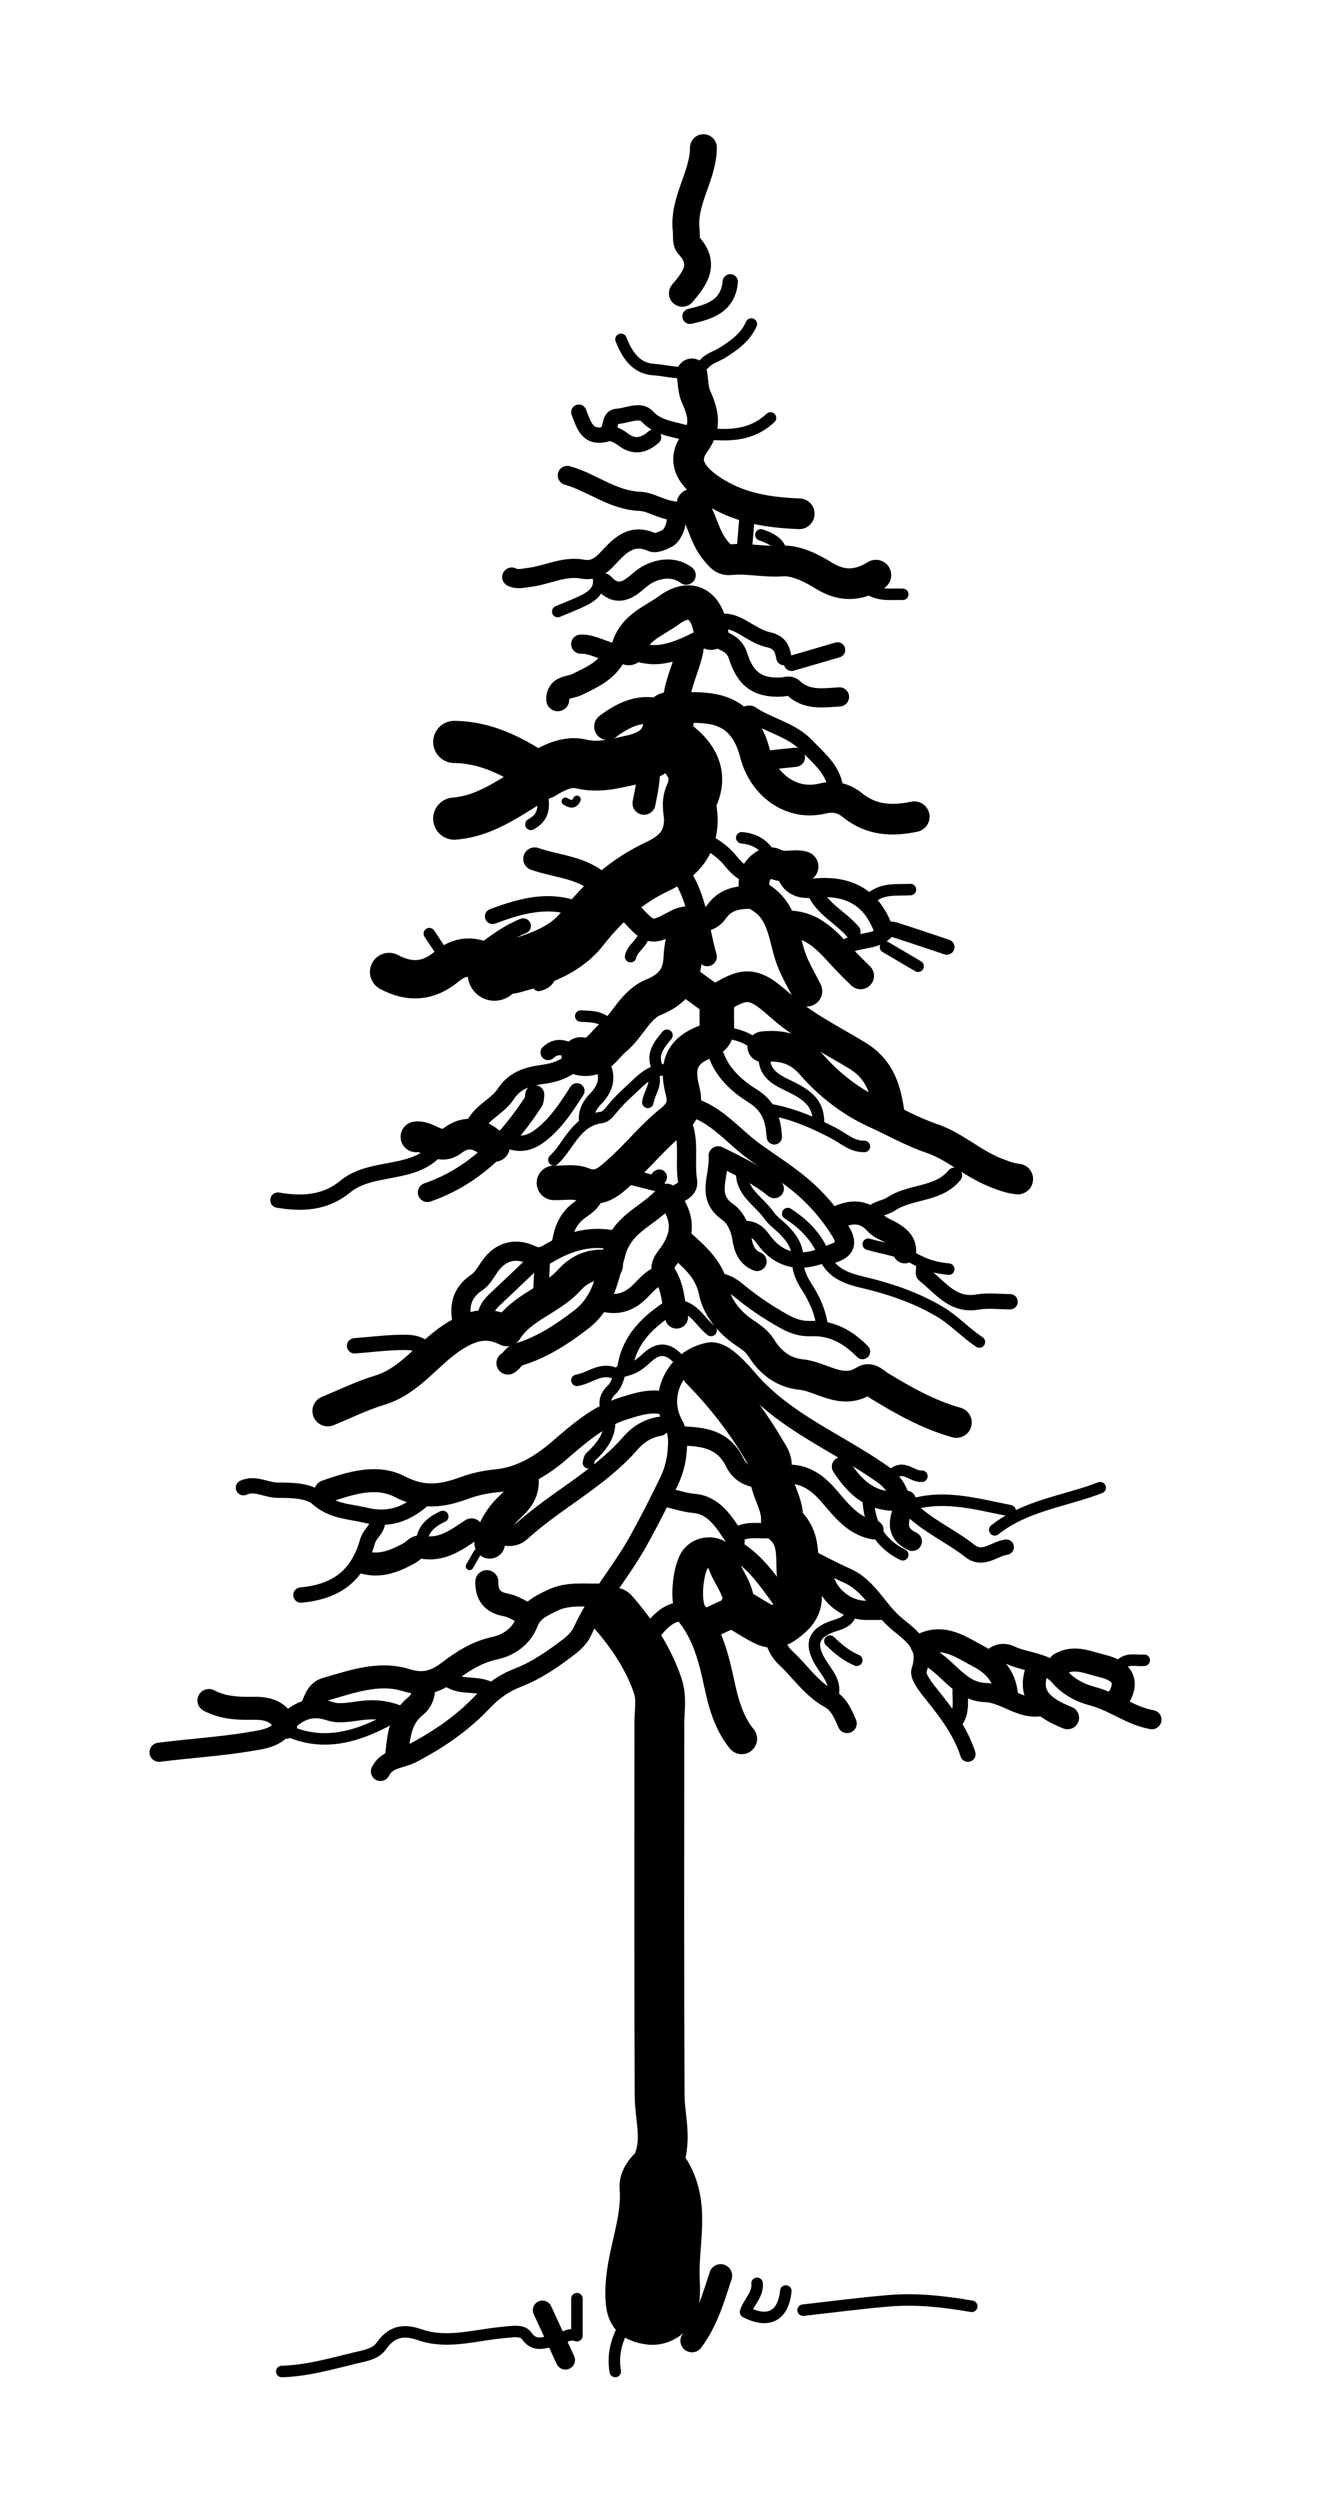 <svg version="1.1" id="Layer_1" xmlns="http://www.w3.org/2000/svg" xmlns:xlink="http://www.w3.org/1999/xlink" x="0px" y="0px"
	 width="100%" viewBox="0 0 348 652" enable-background="new 0 0 348 652" xml:space="preserve">
<path fill="none" opacity="1" stroke="#000000" stroke-linecap="round" stroke-linejoin="round" stroke-width="13"
	d="
M160,420.5 
	C164.937,426.166 169.033,432.32 171.533,439.488 
	C172.699,442.83 172.002,446.158 172.002,449.5 
	C171.999,481.833 171.92,514.167 172.078,546.5 
	C172.105,552.002 173.925,557.496 172.02,563.007 
	C171.866,563.454 171.786,564.178 172.031,564.474 
	C179.238,573.176 175.88,583.331 175.996,593 
	C176.024,595.333 176.261,597.703 175.937,599.991 
	C175.482,603.213 172.406,605.411 169.5,605 
	C165.263,604.401 164.497,602.865 164.416,598.502 
	C164.24,588.961 168.922,580.122 168.118,570.49 
	C167.969,568.699 169.412,566.814 171,565.5 
"/>
<path fill="none" opacity="1" stroke="#000000" stroke-linecap="round" stroke-linejoin="round" stroke-width="3"
	d="
M150.5,599.5 
	C150.5,602.503 150.5,605.505 150.5,609.167 
	C147.834,608.251 146.626,610.415 144.505,610.572 
	C141.937,610.761 139.573,612.336 137.325,609.122 
	C136.221,607.544 133.338,608.143 130.987,608.354 
	C123.858,608.993 116.644,611.393 109.528,608.918 
	C105.153,607.397 102.142,608.053 99.402,611.931 
	C97.922,614.025 95.015,614.399 92.503,615.011 
	C86.234,616.54 80.015,618.318 73.5,618.5 
"/>
<path fill="none" opacity="1" stroke="#000000" stroke-linecap="round" stroke-linejoin="round" stroke-width="5"
	d="
M99.25,462 
	C100.94,458.558 104.625,458.805 107.421,457.347 
	C114.196,453.816 120.626,449.449 125.869,443.877 
	C128.586,440.988 131.558,438.913 135.028,437.573 
	C140.024,435.644 144.295,432.642 148.466,429.456 
	C149.846,428.402 151.233,427.015 151.934,425.47 
	C155.774,417.001 161.986,410.025 166.47,401.983 
	C169.299,396.907 171.927,391.712 174.459,386.48 
	C175.658,384.003 176.417,381.393 176.64,378.511 
	C176.837,375.955 177.057,373.997 175.659,371.414 
	C171.487,363.704 176.353,354.247 185.02,352.606 
	C186.377,352.349 188.257,353.165 189.443,354.075 
	C191.483,355.639 193.308,357.547 194.977,359.52 
	C204.541,370.823 218.354,376.141 230.088,384.375 
	C232.875,386.33 234.27,388.497 235,391.5 
"/>
<path fill="none" opacity="1" stroke="#000000" stroke-linecap="round" stroke-linejoin="round" stroke-width="3"
	d="
M253.5,601.5 
	C246.385,600.264 239.214,599.452 232.004,600.047 
	C224.486,600.668 217,601.667 209.5,602.5 
"/>
<path fill="none" opacity="1" stroke="#000000" stroke-linecap="round" stroke-linejoin="round" stroke-width="4"
	d="
M114.5,299 
	C111.174,303.604 105.961,304.466 100.983,305.408 
	C97.024,306.158 93.187,306.902 90.008,309.51 
	C84.777,313.802 78.778,314.055 72.5,313 
"/>
<path fill="none" opacity="1" stroke="#000000" stroke-linecap="round" stroke-linejoin="round" stroke-width="5"
	d="
M172,372 
	C168.942,372.57 166.581,373.964 164.425,376.434 
	C156.302,385.739 145.033,391.25 135.974,399.472 
	C133.815,401.432 131.333,400.793 129,399.5 
"/>
<path fill="none" opacity="1" stroke="#000000" stroke-linecap="round" stroke-linejoin="round" stroke-width="4"
	d="
M110.5,391 
	C106.168,394.837 101.594,396.651 95.453,395.198 
	C91,394.145 86.709,394.219 82.781,390.748 
	C80.484,388.719 76,388.655 72.5,388.655 
	C69.45,388.654 66.587,386.602 63.5,388 
"/>
<path fill="none" opacity="1" stroke="#000000" stroke-linecap="round" stroke-linejoin="round" stroke-width="5"
	d="
M179.5,288.5 
	C186.835,290.31 191.242,296.391 196.998,300.503 
	C201.175,303.488 205.555,306.241 209.437,309.574 
	C213.206,312.81 216.432,316.584 219.135,320.916 
	C221.38,324.516 220.363,325.899 217,327 
"/>
<path fill="none" opacity="1" stroke="#000000" stroke-linecap="round" stroke-linejoin="round" stroke-width="3"
	d="
M205.5,316.5 
	C209.733,319.246 213.164,322.656 215.017,327.493 
	C216.753,332.024 220.917,333.465 225.018,334.424 
	C232.187,336.103 239.164,338.499 245.369,342.218 
	C248.901,344.335 251.918,347.644 255.5,350 
"/>
<path fill="none" opacity="1" stroke="#000000" stroke-linecap="round" stroke-linejoin="round" stroke-width="8"
	d="
M199,273 
	C203.901,272.461 208.134,273.572 211.526,277.477 
	C216.183,282.84 221.947,287.327 228.157,290.155 
	C233.086,292.399 237.899,295.148 243.034,296.899 
	C249.018,298.94 253.597,303.365 259.417,305.706 
	C261.455,306.525 263.35,307.283 265.5,307.5 
"/>
<path fill="none" opacity="1" stroke="#000000" stroke-linecap="round" stroke-linejoin="round" stroke-width="5"
	d="
M73.5,451 
	C71.323,453.306 68.579,453.644 65.528,454.162 
	C57.55,455.517 49.497,455.973 41.5,457 
"/>
<path fill="none" opacity="1" stroke="#000000" stroke-linecap="round" stroke-linejoin="round" stroke-width="14"
	d="
M176,194.5 
	C180.387,197.834 182.9,201.959 180.415,207.462 
	C179.38,209.754 180.28,211.907 180.229,214.006 
	C180.076,220.338 176.569,223.61 171.496,225.991 
	C163.502,229.741 157.287,235.293 151.78,242.328 
	C147.471,247.832 140.451,250.284 133.534,252.128 
	C132.068,252.519 129.636,251.39 129,254 
"/>
<path fill="none" opacity="1" stroke="#000000" stroke-linecap="round" stroke-linejoin="round" stroke-width="6"
	d="
M156,416 
	C151.945,416.061 147.871,415.518 143.974,417.447 
	C141.286,418.778 138.663,419.88 137.468,422.988 
	C135.984,426.849 132.696,429.071 128.973,429.877 
	C124.332,430.883 120.619,433.301 117.027,436.035 
	C113.616,438.63 110.485,439.608 105.941,438.19 
	C98.889,435.99 91.861,438.541 85.005,440.518 
	C82.834,441.145 82.28,443.199 81.5,445 
"/>
<path fill="none" opacity="1" stroke="#000000" stroke-linecap="round" stroke-linejoin="round" stroke-width="4"
	d="
M218,207 
	C218.125,201.259 213.906,198.116 210.494,194.505 
	C206.493,190.271 200.591,189.262 195.928,186.106 
	C195.283,185.669 193.667,186.667 192.5,187 
"/>
<path fill="none" opacity="1" stroke="#000000" stroke-linecap="round" stroke-linejoin="round" stroke-width="8"
	d="
M183.5,424 
	C185.667,423 187.815,421.957 190.005,421.01 
	C192.954,419.735 193.184,417.852 192.096,414.964 
	C191.06,412.213 189.239,409.917 188.358,407.044 
	C187.545,404.394 183.299,404.289 181.5,406.5 
	C179.396,409.085 178.514,418.28 180.555,420.958 
	C184.765,426.484 186.277,432.811 187.709,439.455 
	C188.754,444.303 190.152,449.411 193.5,453.5 
"/>
<path fill="none" opacity="1" stroke="#000000" stroke-linecap="round" stroke-linejoin="round" stroke-width="11"
	d="
M183,357 
	C189.379,363.492 194.928,370.619 199.512,378.493 
	C200.248,379.756 201.208,380.894 201.003,382.5 
	C200.361,387.516 204.262,391.56 204.024,396.501 
	C204.008,396.826 204.251,397.262 204.512,397.486 
	C209.469,401.732 207.307,407.799 208.482,413.004 
	C209.664,418.238 208.455,420.262 204.578,423.106 
	C202.001,424.996 200.15,424.2 198.005,422.991 
	C196.313,422.037 194.667,421 193,420 
"/>
<path fill="none" opacity="1" stroke="#000000" stroke-linecap="round" stroke-linejoin="round" stroke-width="5"
	d="
M149.5,277 
	C147.322,278.805 144.938,279.735 142.019,280.135 
	C138.193,280.66 134.42,281.467 131.862,285.411 
	C129.589,288.917 124.672,290.347 123.5,295 
"/>
<path fill="none" opacity="1" stroke="#000000" stroke-linecap="round" stroke-linejoin="round" stroke-width="7"
	d="
M183.5,38.5 
	C183.474,45.975 178.12,52.336 179.002,60 
	C179.155,61.335 178.837,63.134 179.581,63.924 
	C184.247,68.88 181.239,72.662 178,76.5 
"/>
<path fill="none" opacity="1" stroke="#000000" stroke-linecap="round" stroke-linejoin="round" stroke-width="3"
	d="
M287,388 
	C277.788,391.554 267.565,392.58 259.5,399 
"/>
<path fill="none" opacity="1" stroke="#000000" stroke-linecap="round" stroke-linejoin="round" stroke-width="5"
	d="
M148,124 
	C154.457,125.806 159.783,130.481 166.99,130.758 
	C169.63,130.859 172.385,132.822 175.479,133.183 
	C177.401,133.408 176.371,139.27 173.977,140.454 
	C172.774,141.05 171.033,141.833 170.049,141.39 
	C164.336,138.817 161.205,142.874 158.108,146.103 
	C156.227,148.064 154.33,148.87 152.011,148.441 
	C147.055,147.525 142.7,150.041 138.01,150.59 
	C136.444,150.773 135,151.251 133.5,150.5 
"/>
<path fill="none" opacity="1" stroke="#000000" stroke-linecap="round" stroke-linejoin="round" stroke-width="4"
	d="
M186.5,334 
	C188.879,333.923 190.704,334.915 192.546,336.444 
	C196.246,339.516 200.227,342.212 204.457,344.577 
	C206.735,345.85 208.944,346.614 211.5,346.5 
	C216.998,346.254 221.291,348.721 225,352.5 
"/>
<path fill="none" opacity="1" stroke="#000000" stroke-linecap="round" stroke-linejoin="round" stroke-width="8"
	d="
M158.5,330 
	C154.444,329.527 151.287,330.804 148.43,333.936 
	C143.686,339.136 136.106,340.897 132.225,347.115 
	C126.867,344.404 122.566,345.818 117.92,348.879 
	C111.412,353.168 106.968,360.181 99.024,362.579 
	C94.393,363.977 90,366.167 85.5,368 
"/>
<path fill="none" opacity="1" stroke="#000000" stroke-linecap="round" stroke-linejoin="round" stroke-width="6"
	d="
M173.5,366 
	C169.798,365.086 166.573,366.116 162.921,367.245 
	C155.873,369.423 150.815,374.102 145.566,378.578 
	C140.801,382.641 135.456,385.647 129.473,386.207 
	C126.461,386.489 123.675,387.141 121.038,388.104 
	C115.337,390.184 110.36,390.9 104.364,387.759 
	C98.287,384.576 91.369,386.791 85,389 
"/>
<path fill="none" opacity="1" stroke="#000000" stroke-linecap="round" stroke-linejoin="round" stroke-width="5"
	d="
M178,374.5 
	C183.588,374.735 188.659,375.303 191.67,381.416 
	C193.532,385.195 197.564,386.316 202.013,385.045 
	C207.41,383.503 211.736,385.136 215.593,389.416 
	C219.083,393.29 222.182,398.006 228,399 
"/>
<path fill="none" opacity="1" stroke="#000000" stroke-linecap="round" stroke-linejoin="round" stroke-width="3"
	d="
M100.5,449 
	C92.864,452.91 85.025,455.201 76.5,452 
"/>
<path fill="none" opacity="1" stroke="#000000" stroke-linecap="round" stroke-linejoin="round" stroke-width="3"
	d="
M193.5,305.5 
	C193.24,310.912 198.02,313.272 200.585,316.94 
	C201.619,318.418 203.273,319.551 204.597,320.905 
	C206.904,323.262 208.233,325.535 208.146,329.004 
	C208.09,331.192 209.049,333.465 210.405,335.561 
	C212.434,338.699 214.043,342.166 214.5,346 
"/>
<path fill="none" opacity="1" stroke="#000000" stroke-linecap="round" stroke-linejoin="round" stroke-width="5"
	d="
M75,449 
	C78.184,446.042 81.433,444.729 86.069,446.296 
	C88.86,447.24 92.338,446.228 95.499,445.983 
	C98.642,445.739 101.629,446.229 104.5,447.5 
"/>
<path fill="none" opacity="1" stroke="#000000" stroke-linecap="round" stroke-linejoin="round" stroke-width="4"
	d="
M249,306.5 
	C244.734,311.714 237.592,310.594 232.494,313.991 
	C230.754,315.15 228.339,315.093 227,317 
"/>
<path fill="none" opacity="1" stroke="#000000" stroke-linecap="round" stroke-linejoin="round" stroke-width="8"
	d="
M177,184.5 
	C180.006,184.559 182.998,184.371 186.008,184.959 
	C192.473,186.224 195.47,190.747 196.958,196.511 
	C199.066,204.681 206.387,210.198 214.45,208.288 
	C217.902,207.47 220.229,208.268 222.456,210.055 
	C227.349,213.98 232.753,214.206 238.5,213 
"/>
<path fill="none" opacity="1" stroke="#000000" stroke-linecap="round" stroke-linejoin="round" stroke-width="8"
	d="
M177.5,324.5 
	C181.342,327.981 185.13,331.082 186.299,336.94 
	C187.105,340.983 190.252,344.873 194.031,347.454 
	C195.736,348.619 197.39,349.633 198.539,351.475 
	C200.947,355.334 204.287,358.004 209.001,358.494 
	C214.494,359.066 219.54,363.876 225.54,360.062 
	C226.979,359.147 228.263,360.755 229.498,361.503 
	C235.844,365.346 242.286,368.986 249.5,371 
"/>
<path fill="none" opacity="1" stroke="#000000" stroke-linecap="round" stroke-linejoin="round" stroke-width="11"
	d="
M118.5,213.5 
	C127.445,212.788 133.975,207.139 141.976,202.668 
	C134.325,197.437 127.156,193.611 118.5,193.5 
"/>
<path fill="none" opacity="1" stroke="#000000" stroke-linecap="round" stroke-linejoin="round" stroke-width="6"
	d="
M176.5,343.5 
	C175.604,339.805 175.619,335.853 173.492,332.505 
	C172.036,330.211 173.818,328.494 174.834,327.059 
	C178.411,322.007 178.575,317.264 173.938,311.71 
	C169.718,317.052 162.494,318.667 160.282,326.438 
	C158.512,332.656 157.659,339.5 151.615,344.149 
	C146.575,348.026 141.343,351.422 135.413,353.213 
	C133.647,353.747 133.618,355.011 132.5,355.5 
"/>
<path fill="none" opacity="1" stroke="#000000" stroke-linecap="round" stroke-linejoin="round" stroke-width="8"
	d="
M178,255 
	C180.804,257.04 183.609,259.08 186.366,261.085 
	C194.308,256.079 196.35,255.797 203.396,262.115 
	C209.518,267.605 216.79,271.133 223.626,275.292 
	C229.796,279.046 231.048,284.434 232,290.5 
"/>
<path fill="none" opacity="1" stroke="#000000" stroke-linecap="round" stroke-linejoin="round" stroke-width="5"
	d="
M230.5,242.5 
	C227.341,233.741 220.999,230.673 211.989,231.652 
	C208.831,231.995 205.666,231.04 205,227 
"/>
<path fill="none" opacity="1" stroke="#000000" stroke-linecap="round" stroke-linejoin="round" stroke-width="4"
	d="
M204.5,171.5 
	C204.069,169.198 203.377,167.481 200.528,166.868 
	C198.058,166.336 195.781,164.759 193.514,163.475 
	C191.103,162.109 188.676,161.515 186,162.5 
"/>
<path fill="none" opacity="1" stroke="#000000" stroke-linecap="round" stroke-linejoin="round" stroke-width="4"
	d="
M238,394 
	C242.51,398.2 248.196,400.717 253.008,404.489 
	C256.445,407.184 259.343,403.929 262.5,403.5 
"/>
<path fill="none" opacity="1" stroke="#000000" stroke-linecap="round" stroke-linejoin="round" stroke-width="10"
	d="
M180,243 
	C178.239,245.208 178.248,247.931 178.048,250.504 
	C177.664,255.458 174.979,258.239 170.526,260.062 
	C165.674,262.049 163.859,267.349 160.017,270.521 
	C157.433,272.655 155.836,276.387 151.5,275.5 
"/>
<path fill="none" opacity="1" stroke="#000000" stroke-linecap="round" stroke-linejoin="round" stroke-width="5"
	d="
M258.5,433 
	C259.744,431.09 261.975,430.915 263.446,431.614 
	C267.761,433.664 273.046,433.338 276.573,437.437 
	C278.722,439.935 281.897,441.577 285.029,442.387 
	C290.476,443.797 294.933,447.535 300.5,448.5 
"/>
<path fill="none" opacity="1" stroke="#000000" stroke-linecap="round" stroke-linejoin="round" stroke-width="5"
	d="
M160.5,323.5 
	C154.15,322.085 148.424,323.719 142.986,326.977 
	C141.578,327.82 140.432,328.143 138.406,327.201 
	C134.649,325.454 130.73,326.264 127.993,329.995 
	C126.869,331.526 125.947,333.42 124.448,334.422 
	C119.751,337.563 119.616,341.756 121,346.5 
"/>
<path fill="none" opacity="1" stroke="#000000" stroke-linecap="round" stroke-linejoin="round" stroke-width="3"
	d="
M196,84.5 
	C194.47,87.97 191.535,90.047 188.491,91.985 
	C187.046,92.905 185.197,93.373 184.054,94.553 
	C179.962,98.775 175.036,96.668 170.507,96.385 
	C165.894,96.096 163.575,92.504 162,88.5 
"/>
<path fill="none" opacity="1" stroke="#000000" stroke-linecap="round" stroke-linejoin="round" stroke-width="4"
	d="
M209,405 
	C213,407 216.936,409.142 221.015,410.966 
	C226.894,413.596 229.328,419.677 233.984,423.52 
	C237.707,426.593 241.92,429.26 239.755,435.587 
	C239.214,437.17 241.54,440.07 243.057,441.954 
	C246.908,446.735 250.584,451.567 252.5,457.5 
"/>
<path fill="none" opacity="1" stroke="#000000" stroke-linecap="round" stroke-linejoin="round" stroke-width="6"
	d="
M54.5,443.5 
	C58.118,445.406 62.01,445.61 66.001,445.532 
	C69.768,445.458 73.176,446.267 74.5,450.5 
"/>
<path fill="none" opacity="1" stroke="#000000" stroke-linecap="round" stroke-linejoin="round" stroke-width="6"
	d="
M291,444 
	C294.602,439.163 293.365,435.859 287.503,434.488 
	C283.855,433.634 280.276,431.765 276.5,434 
"/>
<path fill="none" opacity="1" stroke="#000000" stroke-linecap="round" stroke-linejoin="round" stroke-width="9"
	d="
M187,261.5 
	C187,263.333 186.965,265.167 187.009,267 
	C187.062,269.228 186.887,270.592 184.071,271.683 
	C177.84,274.097 176.339,277.845 178.053,284.486 
	C178.975,288.061 178.126,290.213 175.11,292.637 
	C170.362,296.454 166.501,301.354 161.936,305.429 
	C159.251,307.826 156.562,310.75 151.945,308.887 
	C149.766,308.007 147,308.583 144.5,308.5 
"/>
<path fill="none" opacity="1" stroke="#000000" stroke-linecap="round" stroke-linejoin="round" stroke-width="5"
	d="
M139.5,285.5 
	C139.399,286.183 139.527,286.801 139.044,287.529 
	C132.107,298.005 123.745,306.77 111.5,311 
"/>
<path fill="none" opacity="1" stroke="#000000" stroke-linecap="round" stroke-linejoin="round" stroke-width="5"
	d="
M173.5,390.5 
	C176.014,390.931 178.377,391.871 180.993,392.087 
	C186.225,392.518 188.821,396.879 191.335,400.611 
	C192.659,402.575 190.762,404.855 188.5,406 
"/>
<path fill="none" opacity="1" stroke="#000000" stroke-linecap="round" stroke-linejoin="round" stroke-width="5"
	d="
M202,425 
	C201.795,427.982 202.964,430.527 205.036,432.461 
	C208.83,436.002 211.69,440.488 216.453,443.087 
	C218.79,444.362 219.953,447.02 221,449.5 
"/>
<path fill="none" opacity="1" stroke="#000000" stroke-linecap="round" stroke-linejoin="round" stroke-width="4"
	d="
M111.5,352.75 
	C110.152,350.41 107.664,350.096 105.5,350.098 
	C101.166,350.102 96.833,350.667 92.5,351 
"/>
<path fill="none" opacity="1" stroke="#000000" stroke-linecap="round" stroke-linejoin="round" stroke-width="4"
	d="
M175.5,340.5 
	C169.325,344.479 164.058,349.145 163,357 
"/>
<path fill="none" opacity="1" stroke="#000000" stroke-linecap="round" stroke-linejoin="round" stroke-width="6"
	d="
M164.5,238 
	C169.406,243.465 169.961,243.697 175.957,240.421 
	C177.681,239.478 179.518,239.036 180.95,239.622 
	C183.629,240.718 185.868,239.291 186.846,237.892 
	C189.648,233.884 193.498,234.016 197.5,234 
"/>
<path fill="none" opacity="1" stroke="#000000" stroke-linecap="round" stroke-linejoin="round" stroke-width="9"
	d="
M185.5,165 
	C184.536,157.57 180.149,155.001 174.575,159.101 
	C170.717,161.939 165.536,163.604 164,169 
"/>
<path fill="none" opacity="1" stroke="#000000" stroke-linecap="round" stroke-linejoin="round" stroke-width="3"
	d="
M201,109 
	C195.948,113.754 189.812,113.761 183.5,113 
"/>
<path fill="none" opacity="1" stroke="#000000" stroke-linecap="round" stroke-linejoin="round" stroke-width="4"
	d="
M98.5,397 
	C98.325,398.996 96.444,399.993 95.884,401.967 
	C93.346,410.904 87.866,415.126 78.5,416 
"/>
<path fill="none" opacity="1" stroke="#000000" stroke-linecap="round" stroke-linejoin="round" stroke-width="3"
	d="
M176,279.5 
	C172.096,278.165 169.25,279.775 166.442,282.438 
	C164.039,284.718 161.532,286.855 159.47,289.477 
	C158.828,290.293 157.892,291.314 156.991,291.423 
	C150.215,292.246 148.528,298.676 144.5,302.5 
"/>
<path fill="none" opacity="1" stroke="#000000" stroke-linecap="round" stroke-linejoin="round" stroke-width="4"
	d="
M186,272 
	C186.952,278.367 191.43,282.78 196.177,285.713 
	C200.801,288.569 201.654,292.055 202,296.5 
"/>
<path fill="none" opacity="1" stroke="#000000" stroke-linecap="round" stroke-linejoin="round" stroke-width="6"
	d="
M262.5,441.5 
	C261.945,437.023 259.121,433.998 255.453,432.09 
	C250.852,429.696 246.278,426.108 240.5,429 
"/>
<path fill="none" opacity="1" stroke="#000000" stroke-linecap="round" stroke-linejoin="round" stroke-width="5"
	d="
M177.5,292 
	C180.189,297.08 178.485,302.698 179.375,308.021 
	C179.808,310.611 176.599,311.099 175,312.5 
"/>
<path fill="none" opacity="1" stroke="#000000" stroke-linecap="round" stroke-linejoin="round" stroke-width="5"
	d="
M191.5,404 
	C198.026,407.799 201.617,414.258 206,420 
"/>
<path fill="none" opacity="1" stroke="#000000" stroke-linecap="round" stroke-linejoin="round" stroke-width="3"
	d="
M222,420.5 
	C221.468,422.911 219.569,423.385 217.52,424.061 
	C212.155,425.83 211.159,428.733 214.005,433.497 
	C215.758,436.433 218.594,439.014 217,443 
"/>
<path fill="none" opacity="1" stroke="#000000" stroke-linecap="round" stroke-linejoin="round" stroke-width="8"
	d="
M209.5,226 
	C207.051,225.281 204.537,226.617 201.896,225.192 
	C200.308,224.335 197.845,226.37 197.162,228.065 
	C196.451,229.826 196.381,232.877 198.076,233.87 
	C204.602,237.692 204.294,244.664 206.545,250.483 
	C207.616,253.251 209.167,255.833 210.5,258.5 
"/>
<path fill="none" opacity="1" stroke="#000000" stroke-linecap="round" stroke-linejoin="round" stroke-width="6"
	d="
M139.5,224 
	C145.02,225.946 151.195,226.089 156,230 
"/>
<path fill="none" opacity="1" stroke="#000000" stroke-linecap="round" stroke-linejoin="round" stroke-width="4"
	d="
M180.5,218 
	C184.37,219.341 187.861,221.195 190.538,224.469 
	C192.077,226.351 193.82,228.187 196.5,228.5 
"/>
<path fill="none" opacity="1" stroke="#000000" stroke-linecap="round" stroke-linejoin="round" stroke-width="10"
	d="
M129,252.5 
	C124.604,249.101 120.541,248.72 116.548,252.058 
	C111.722,256.093 106.835,256.345 101.5,253.5 
"/>
<path fill="none" opacity="1" stroke="#000000" stroke-linecap="round" stroke-linejoin="round" stroke-width="5"
	d="
M173,332.5 
	C169.851,333.025 168.243,335.781 166.085,337.601 
	C163.22,340.016 160.353,340.42 157,339.5 
"/>
<path fill="none" opacity="1" stroke="#000000" stroke-linecap="round" stroke-linejoin="round" stroke-width="4"
	d="
M219.5,248 
	C222.694,244.407 228.483,246.52 231.555,242.543 
	C231.804,242.22 232.887,242.333 233.491,242.527 
	C238.007,243.978 242.5,245.5 247,247 
"/>
<path fill="none" opacity="1" stroke="#000000" stroke-linecap="round" stroke-linejoin="round" stroke-width="4"
	d="
M156,276 
	C158.832,279.643 158.67,283.197 155.475,286.476 
	C153.93,288.061 152.919,289.751 153,292 
"/>
<path fill="none" opacity="1" stroke="#000000" stroke-linecap="round" stroke-linejoin="round" stroke-width="3"
	d="
M155.5,149 
	C157.23,152.592 155.608,154.907 152.487,156.473 
	C150.222,157.61 147.833,158.5 145.5,159.5 
"/>
<path fill="none" opacity="1" stroke="#000000" stroke-linecap="round" stroke-linejoin="round" stroke-width="7"
	d="
M180,169.5 
	C178.954,174.528 176.252,179.137 176.353,184.503 
	C176.368,185.265 175.039,186.841 172.973,186.072 
	C167.497,184.035 162.83,186.25 158.5,189.5 
"/>
<path fill="none" opacity="1" stroke="#000000" stroke-linecap="round" stroke-linejoin="round" stroke-width="4"
	d="
M139,329.5 
	C135.667,332.667 132.351,335.852 128.993,338.992 
	C127.236,340.634 126.222,342.537 126.5,345 
"/>
<path fill="none" opacity="1" stroke="#000000" stroke-linecap="round" stroke-linejoin="round" stroke-width="13"
	d="
M174.5,187 
	C174.43,193.633 171.21,196.826 164.554,198.251 
	C160.087,199.207 156.161,200.35 151.448,199.214 
	C148.182,198.428 144.556,200.074 141.5,202 
"/>
<path fill="none" opacity="1" stroke="#000000" stroke-linecap="round" stroke-linejoin="round" stroke-width="6"
	d="
M188,593.5 
	C186.07,599.418 184.327,605.419 180.5,610.5 
"/>
<path fill="none" opacity="1" stroke="#000000" stroke-linecap="round" stroke-linejoin="round" stroke-width="4"
	d="
M150.5,284.5 
	C147.905,288.498 145.419,292.467 141.596,295.617 
	C138.638,298.055 135.96,298.901 132.5,297.5 
"/>
<path fill="none" opacity="1" stroke="#000000" stroke-linecap="round" stroke-linejoin="round" stroke-width="5"
	d="
M202,310 
	C197.813,306.605 193.063,304.26 187.353,301.435 
	C187.69,307.145 184.063,312.054 189.9,316.143 
	C191.84,317.502 193.118,320.232 193.535,322.995 
	C193.92,325.541 194.781,327.924 197.5,329 
"/>
<path fill="none" opacity="1" stroke="#000000" stroke-linecap="round" stroke-linejoin="round" stroke-width="6"
	d="
M160,171.5 
	C157.815,175.165 154.12,176.757 150.515,178.53 
	C148.591,179.476 145.415,178.977 145.5,182.5 
"/>
<path fill="none" opacity="1" stroke="#000000" stroke-linecap="round" stroke-linejoin="round" stroke-width="8"
	d="
M180.5,97.5 
	C180.833,99.5 180.776,101.675 181.578,103.465 
	C183.462,107.67 184.399,111.208 181.17,115.624 
	C177.758,120.29 180.38,124.267 185.391,127.66 
	C192.549,132.507 200.315,133.666 208.5,134 
"/>
<path fill="none" opacity="1" stroke="#000000" stroke-linecap="round" stroke-linejoin="round" stroke-width="5"
	d="
M219,181.75 
	C214.811,182.009 210.508,182.753 207.017,179.482 
	C205.988,178.517 205.077,179.119 203.996,179.18 
	C197.707,179.537 194.45,177.169 192.514,170.996 
	C191.345,167.268 187.657,167.119 185.534,165.537 
	C178.697,168.653 172.602,172.845 165,169.5 
	C160.136,172.276 156.075,167.827 151.5,168 
"/>
<path fill="none" opacity="1" stroke="#000000" stroke-linecap="round" stroke-linejoin="round" stroke-width="4"
	d="
M153.5,238.5 
	C145.068,233.738 136.774,235.882 128.5,239 
"/>
<path fill="none" opacity="1" stroke="#000000" stroke-linecap="round" stroke-linejoin="round" stroke-width="5"
	d="
M179,150 
	C175.817,147.465 170.537,147.948 166.54,151.544 
	C163.494,154.285 160.707,155.565 157.5,152 
"/>
<path fill="none" opacity="1" stroke="#000000" stroke-linecap="round" stroke-linejoin="round" stroke-width="3"
	d="
M188,269 
	C193.221,269.955 198.273,270.938 199.592,277.481 
	C200.075,279.875 202.122,281.402 204.47,282.561 
	C208.876,284.734 213.772,286.695 213.5,293 
"/>
<path fill="none" opacity="1" stroke="#000000" stroke-linecap="round" stroke-linejoin="round" stroke-width="3"
	d="
M164.5,604 
	C161.509,608.376 159.565,613.041 160.5,618.5 
"/>
<path fill="none" opacity="1" stroke="#000000" stroke-linecap="round" stroke-linejoin="round" stroke-width="8"
	d="
M180.5,131.5 
	C183.198,135.212 183.614,140.014 186.77,143.697 
	C188.027,145.164 188.723,146.155 190.498,145.977 
	C195.005,145.527 199.429,146.647 204.023,146.317 
	C207.575,146.062 211.674,148.117 214.92,150.129 
	C219.73,153.111 224,152.791 228.5,150 
"/>
<path fill="none" opacity="1" stroke="#000000" stroke-linecap="round" stroke-linejoin="round" stroke-width="4"
	d="
M158.5,112.5 
	C159.526,111.287 158.821,108.696 161.004,108.579 
	C163.653,108.436 166.962,106.569 168.864,108.625 
	C172.424,112.474 177.537,111.704 181.5,114 
"/>
<path fill="none" opacity="1" stroke="#000000" stroke-linecap="round" stroke-linejoin="round" stroke-width="8"
	d="
M136.5,385.5 
	C136.858,388.415 135.606,390.57 133.527,392.528 
	C130.637,395.25 128.361,398.416 127.75,402.5 
"/>
<path fill="none" opacity="1" stroke="#000000" stroke-linecap="round" stroke-linejoin="round" stroke-width="5"
	d="
M155,310 
	C155.304,312.769 153.158,314.221 151.436,315.406 
	C148.294,317.568 147.091,320.534 146.5,324 
"/>
<path fill="none" opacity="1" stroke="#000000" stroke-linecap="round" stroke-linejoin="round" stroke-width="6"
	d="
M123,399 
	C119.052,401.615 115.199,404.541 110.003,403.484 
	C108.532,403.185 107.965,404.401 106.974,404.954 
	C103.271,407.019 99.426,408.714 95,407.5 
"/>
<path fill="none" opacity="1" stroke="#000000" stroke-linecap="round" stroke-linejoin="round" stroke-width="4"
	d="
M214.5,327.5 
	C208.224,329.821 202.979,328.694 198.979,323.015 
	C197.691,321.187 195.914,320.056 193.5,320.5 
"/>
<path fill="none" opacity="1" stroke="#000000" stroke-linecap="round" stroke-linejoin="round" stroke-width="4"
	d="
M241,330.5 
	C241,331.167 240.721,332.199 241.042,332.445 
	C245.248,335.655 248.438,340.73 255.014,339.58 
	C257.763,339.099 260.667,339.5 263.5,339.5 
"/>
<path fill="none" opacity="1" stroke="#000000" stroke-linecap="round" stroke-linejoin="round" stroke-width="3"
	d="
M263.5,394 
	C254.386,392.221 245.309,389.427 236,393 
"/>
<path fill="none" opacity="1" stroke="#000000" stroke-linecap="round" stroke-linejoin="round" stroke-width="4"
	d="
M190.5,73.5 
	C189.923,79.91 185.063,81.323 180,82.5 
"/>
<path fill="none" opacity="1" stroke="#000000" stroke-linecap="round" stroke-linejoin="round" stroke-width="7"
	d="
M205.5,241 
	C211.448,240.894 215.37,244.872 218.803,248.678 
	C220.628,250.702 222.549,252.608 224.5,254.5 
"/>
<path fill="none" opacity="1" stroke="#000000" stroke-linecap="round" stroke-linejoin="round" stroke-width="3"
	d="
M205,597.5 
	C204.324,604.034 200.458,606.059 194.496,602.998 
	C195.262,600.405 197.808,598.523 197.5,595.5 
"/>
<path fill="none" opacity="1" stroke="#000000" stroke-linecap="round" stroke-linejoin="round" stroke-width="3"
	d="
M176.5,354 
	C174,351.567 171.627,351.538 168.958,353.953 
	C167.016,355.71 164.929,357.525 161.913,357.501 
	C161.275,359.221 161.011,361.146 159.514,362.515 
	C158.217,363.7 157.488,365.552 158.09,366.962 
	C160.5,372.607 157.871,376.437 154.023,380.024 
	C153.684,380.34 153.667,381 153.5,381.5 
"/>
<path fill="none" opacity="1" stroke="#000000" stroke-linecap="round" stroke-linejoin="round" stroke-width="5"
	d="
M214.5,409 
	C214.856,415.035 220.005,419.962 226,419.999 
	C227.167,420.006 228.333,420 229.5,420 
"/>
<path fill="none" opacity="1" stroke="#000000" stroke-linecap="round" stroke-linejoin="round" stroke-width="4"
	d="
M195,133.5 
	C194.667,137.5 194.333,141.5 194,145.5 
"/>
<path fill="none" opacity="1" stroke="#000000" stroke-linecap="round" stroke-linejoin="round" stroke-width="3"
	d="
M141,204 
	C141.264,207.916 143.456,212.27 138.5,215 
"/>
<path fill="none" opacity="1" stroke="#000000" stroke-linecap="round" stroke-linejoin="round" stroke-width="6"
	d="
M218.5,317.5 
	C222.17,315.758 225.62,315.816 228.471,319.026 
	C229.605,320.303 231.152,320.69 232.501,321.499 
	C234.413,322.646 236.12,323.933 236,326.5 
"/>
<path fill="none" opacity="1" stroke="#000000" stroke-linecap="round" stroke-linejoin="round" stroke-width="3"
	d="
M225.5,299 
	C222.291,299.074 220.08,296.899 217.481,295.537 
	C212.412,292.881 207.173,290.593 201.5,289.5 
"/>
<path fill="none" opacity="1" stroke="#000000" stroke-linecap="round" stroke-linejoin="round" stroke-width="5"
	d="
M242,432 
	C247.324,434.655 250.337,441.19 257.003,441.422 
	C262.308,441.608 266.432,446.266 272,445 
"/>
<path fill="none" opacity="1" stroke="#000000" stroke-linecap="round" stroke-linejoin="round" stroke-width="6"
	d="
M169,198 
	C169.572,201.912 168.778,205.705 168,209.5 
"/>
<path fill="none" opacity="1" stroke="#000000" stroke-linecap="round" stroke-linejoin="round" stroke-width="4"
	d="
M151,107.5 
	C152.326,110.934 153.251,114.711 158.536,113.12 
	C159.621,112.793 161.38,113.723 162.459,114.553 
	C165.406,116.82 167.961,116.208 170.5,114 
"/>
<path fill="none" opacity="1" stroke="#000000" stroke-linecap="round" stroke-linejoin="round" stroke-width="5"
	d="
M178,228.5 
	C182.076,234.909 182.48,242.455 184.5,249.5 
"/>
<path fill="none" opacity="1" stroke="#000000" stroke-linecap="round" stroke-linejoin="round" stroke-width="4"
	d="
M212.5,232.5 
	C214.598,237.176 219.377,239.3 222.5,243 
"/>
<path fill="none" opacity="1" stroke="#000000" stroke-linecap="round" stroke-linejoin="round" stroke-width="4"
	d="
M136.5,241.5 
	C132.62,243.053 129.292,245.497 126,248 
"/>
<path fill="none" opacity="1" stroke="#000000" stroke-linecap="round" stroke-linejoin="round" stroke-width="4"
	d="
M117,438 
	C120.163,440.249 124.184,438.892 127.5,440.5 
"/>
<path fill="none" opacity="1" stroke="#000000" stroke-linecap="round" stroke-linejoin="round" stroke-width="3"
	d="
M161,358.5 
	C157.099,356.19 153.99,359.433 150.5,360 
"/>
<path fill="none" opacity="1" stroke="#000000" stroke-linecap="round" stroke-linejoin="round" stroke-width="4"
	d="
M141.5,328.5 
	C141.333,331.833 141.167,335.167 141,338.5 
"/>
<path fill="none" opacity="1" stroke="#000000" stroke-linecap="round" stroke-linejoin="round" stroke-width="5"
	d="
M219.5,382.5 
	C223.286,388.272 227.9,392.65 236.458,391.271 
	C234.492,395.794 233.041,399.698 238,402 
"/>
<path fill="none" opacity="1" stroke="#000000" stroke-linecap="round" stroke-linejoin="round" stroke-width="3"
	d="
M237.5,232 
	C234.072,232.193 230.487,231.6 227.5,234 
"/>
<path fill="none" opacity="1" stroke="#000000" stroke-linecap="round" stroke-linejoin="round" stroke-width="5"
	d="
M179.5,420.5 
	C175.002,419.638 172.501,422.568 170,425.5 
"/>
<path fill="none" opacity="1" stroke="#000000" stroke-linecap="round" stroke-linejoin="round" stroke-width="6"
	d="
M127,412.5 
	C126.929,415.948 128.403,417.929 131.984,418.585 
	C133.906,418.938 135.667,420.167 137.5,421 
"/>
<path fill="none" opacity="1" stroke="#000000" stroke-linecap="round" stroke-linejoin="round" stroke-width="5"
	d="
M207.5,197.5 
	C204.333,197.833 201.167,198.167 198,198.5 
"/>
<path fill="none" opacity="1" stroke="#000000" stroke-linecap="round" stroke-linejoin="round" stroke-width="3"
	d="
M226,153 
	C228.763,155.584 232.218,154.881 235.5,155 
"/>
<path fill="none" opacity="1" stroke="#000000" stroke-linecap="round" stroke-linejoin="round" stroke-width="3"
	d="
M193.5,218.5 
	C197.415,218.835 200.118,220.787 201.5,224.5 
"/>
<path fill="none" opacity="1" stroke="#000000" stroke-linecap="round" stroke-linejoin="round" stroke-width="3"
	d="
M185.5,347 
	C182.579,344.724 180.949,340.66 176.5,340.5 
"/>
<path fill="none" opacity="1" stroke="#000000" stroke-linecap="round" stroke-linejoin="round" stroke-width="3"
	d="
M247.5,331 
	C244.264,330.708 241.378,329.907 238.387,328.198 
	C234.869,326.187 230.5,325.667 226.5,324.5 
"/>
<path fill="none" opacity="1" stroke="#000000" stroke-linecap="round" stroke-linejoin="round" stroke-width="4"
	d="
M162.5,306.5 
	C165.167,307.167 167.845,307.792 170.496,308.516 
	C172.025,308.934 171.199,307.199 172,307 
"/>
<path fill="none" opacity="1" stroke="#000000" stroke-linecap="round" stroke-linejoin="round" stroke-width="4"
	d="
M218.5,169.5 
	C214.5,170.667 210.5,171.833 206.5,173 
"/>
<path fill="none" opacity="1" stroke="#000000" stroke-linecap="round" stroke-linejoin="round" stroke-width="6"
	d="
M270.5,435.5 
	C268.517,441.448 270.745,444.929 278.5,448 
"/>
<path fill="none" opacity="1" stroke="#000000" stroke-linecap="round" stroke-linejoin="round" stroke-width="6"
	d="
M110.5,440 
	C110.637,441.988 109.83,443.84 108.448,444.934 
	C104.285,448.228 104.045,452.885 103.5,457.5 
"/>
<path fill="none" opacity="1" stroke="#000000" stroke-linecap="round" stroke-linejoin="round" stroke-width="8"
	d="
M129,299 
	C125.688,295.901 122.127,294.382 118.009,297.511 
	C114.477,300.195 111.748,296.06 108.5,296.5 
"/>
<path fill="none" opacity="1" stroke="#000000" stroke-linecap="round" stroke-linejoin="round" stroke-width="3"
	d="
M143.5,249.5 
	C143.303,252.321 145.022,255.909 140.5,257 
"/>
<path fill="none" opacity="1" stroke="#000000" stroke-linecap="round" stroke-linejoin="round" stroke-width="3"
	d="
M239.5,252 
	C236.667,250.333 233.833,248.667 231,247 
"/>
<path fill="none" opacity="1" stroke="#000000" stroke-linecap="round" stroke-linejoin="round" stroke-width="3"
	d="
M174,270 
	C171.936,272.471 169.846,274.935 171.5,278.5 
"/>
<path fill="none" opacity="1" stroke="#000000" stroke-linecap="round" stroke-linejoin="round" stroke-width="3"
	d="
M112,243.5 
	C113.667,246 115.333,248.5 117,251 
"/>
<path fill="none" opacity="1" stroke="#000000" stroke-linecap="round" stroke-linejoin="round" stroke-width="3"
	d="
M115.5,395.5 
	C112.304,397 109.861,399.054 110,403 
"/>
<path fill="none" opacity="1" stroke="#000000" stroke-linecap="round" stroke-linejoin="round" stroke-width="4"
	d="
M250.5,440 
	C250.316,442.851 251.101,445.816 249.5,448.5 
"/>
<path fill="none" opacity="1" stroke="#000000" stroke-linecap="round" stroke-linejoin="round" stroke-width="3"
	d="
M226.5,391 
	C226.726,397.555 229.496,402.531 235.5,405.5 
"/>
<path fill="none" opacity="1" stroke="#000000" stroke-linecap="round" stroke-linejoin="round" stroke-width="3"
	d="
M198.5,139.5 
	C201.413,140.51 204.031,141.791 204,145.5 
"/>
<path fill="none" opacity="1" stroke="#000000" stroke-linecap="round" stroke-linejoin="round" stroke-width="4"
	d="
M150.5,275 
	C148.079,273.651 145.677,272.018 143,274.5 
"/>
<path fill="none" opacity="1" stroke="#000000" stroke-linecap="round" stroke-linejoin="round" stroke-width="5"
	d="
M141.5,602.5 
	C143.5,606.833 145.5,611.167 147.5,615.5 
"/>
<path fill="none" opacity="1" stroke="#000000" stroke-linecap="round" stroke-linejoin="round" stroke-width="3"
	d="
M240.5,385 
	C238.09,385.202 236.119,382.335 233.5,384 
"/>
<path fill="none" opacity="1" stroke="#000000" stroke-linecap="round" stroke-linejoin="round" stroke-width="3"
	d="
M170.5,280.5 
	C171.243,283.1 169.32,285.128 169,287.5 
"/>
<path fill="none" opacity="1" stroke="#000000" stroke-linecap="round" stroke-linejoin="round" stroke-width="3"
	d="
M216.5,428 
	C218.575,430.028 220.789,431.863 223.5,433 
"/>
<path fill="none" opacity="1" stroke="#000000" stroke-linecap="round" stroke-linejoin="round" stroke-width="3"
	d="
M158.5,267 
	C156.557,264.966 153.976,265.169 151.5,265 
"/>
<path fill="none" opacity="1" stroke="#000000" stroke-linecap="round" stroke-linejoin="round" stroke-width="4"
	d="
M204,398 
	C200.379,400.651 195.594,397.72 192,400.5 
"/>
<path fill="none" opacity="1" stroke="#000000" stroke-linecap="round" stroke-linejoin="round" stroke-width="3"
	d="
M168,243.5 
	C167.719,246.017 165.015,247.12 164.5,249.5 
"/>
<path fill="none" opacity="1" stroke="#000000" stroke-linecap="round" stroke-linejoin="round" stroke-width="3"
	d="
M298.5,433 
	C296.48,433.212 294.283,432.364 292.5,434 
"/>
<path fill="none" opacity="1" stroke="#000000" stroke-linecap="round" stroke-linejoin="round" stroke-width="2"
	d="
M124.5,405 
	C123.833,406.167 123.167,407.333 122.5,408.5 
"/>
<path fill="none" opacity="1" stroke="#000000" stroke-linecap="round" stroke-linejoin="round" stroke-width="2"
	d="
M150.5,208.5 
	C149.751,210.171 148.639,209.669 147.5,209 
"/>
</svg>